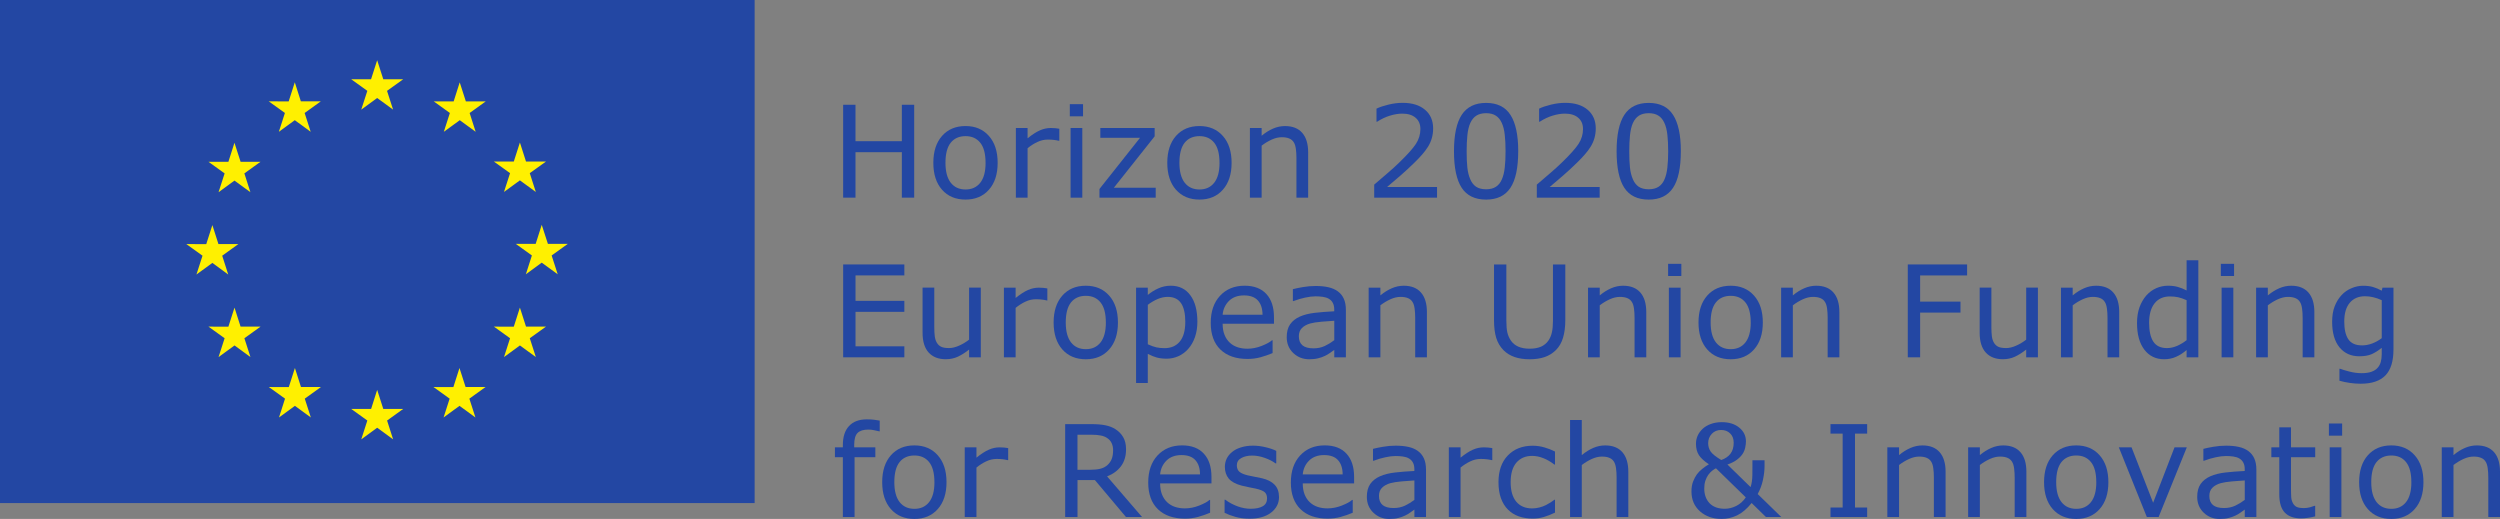 <?xml version="1.0" encoding="UTF-8" standalone="no"?>
<!-- Created with Inkscape (http://www.inkscape.org/) -->
<svg xmlns:rdf="http://www.w3.org/1999/02/22-rdf-syntax-ns#" xmlns="http://www.w3.org/2000/svg" version="1.1" xmlns:cc="http://creativecommons.org/ns#" xmlns:dc="http://purl.org/dc/elements/1.1/" viewBox="0 0 147.586 30.635">
 <rect x="0" y="0" width="147.586" height="30.635" fill="#808080" stroke="none"/>
 <g transform="translate(-37.853 -57.428)">
  <path d="m37.853 57.428h44.549v29.699h-44.549z" style="fill:#2347a3"/>
  <path d="m59.179 63.9 0.94-0.686 0.94 0.686-0.358-1.108 0.956-0.686h-1.177l-0.361-1.122-0.361 1.122h-1.174l0.954 0.686z" style="fill:#fff000"/>
  <path d="m54.315 65.209 0.94-0.686 0.94 0.686-0.358-1.111 0.954-0.686h-1.177l-0.358-1.125-0.361 1.127-1.177-0.003 0.954 0.686z" style="fill:#fff000"/>
  <path d="m51.694 65.856-0.358 1.125-1.177-0.003 0.954 0.686-0.358 1.111 0.94-0.686 0.94 0.686-0.356-1.111 0.954-0.686h-1.177z" style="fill:#fff000"/>
  <path d="m50.39 72.948 0.937 0.686-0.356-1.111 0.954-0.686h-1.177l-0.358-1.122-0.361 1.125-1.177-0.003 0.956 0.686-0.358 1.111z" style="fill:#fff000"/>
  <path d="m52.055 76.71-0.358-1.122-0.361 1.125-1.177-0.003 0.954 0.686-0.358 1.111 0.943-0.686 0.94 0.686-0.358-1.111 0.954-0.686z" style="fill:#fff000"/>
  <path d="m55.621 80.276-0.358-1.122-0.361 1.125-1.177-0.003 0.954 0.686-0.356 1.111 0.94-0.686 0.94 0.686-0.358-1.111 0.954-0.686z" style="fill:#fff000"/>
  <path d="m60.48 81.569-0.361-1.125-0.358 1.127-1.177-0.003 0.954 0.686-0.358 1.111 0.94-0.686 0.94 0.686-0.356-1.111 0.954-0.686z" style="fill:#fff000"/>
  <path d="m65.339 80.276-0.361-1.122-0.361 1.125-1.174-0.003 0.954 0.686-0.358 1.111 0.94-0.686 0.94 0.686-0.358-1.111 0.956-0.686z" style="fill:#fff000"/>
  <path d="m68.906 76.71-0.361-1.122-0.361 1.125-1.174-0.003 0.954 0.686-0.358 1.111 0.94-0.686 0.94 0.686-0.358-1.111 0.956-0.686z" style="fill:#fff000"/>
  <path d="m71.375 71.823h-1.177l-0.364-1.122-0.358 1.125-1.177-0.003 0.954 0.686-0.356 1.111 0.937-0.686 0.943 0.686-0.358-1.111z" style="fill:#fff000"/>
  <path d="m67.605 68.761 0.94-0.686 0.94 0.686-0.358-1.111 0.956-0.684h-1.177l-0.361-1.125-0.361 1.125h-1.174l0.954 0.684z" style="fill:#fff000"/>
  <path d="m64.992 62.29-0.358 1.125-1.177-0.003 0.954 0.686-0.358 1.111 0.943-0.686 0.937 0.686-0.356-1.111 0.954-0.686h-1.177z" style="fill:#fff000"/>
  <g aria-label="Horizon 2020European Union Fundingfor Research &amp; Innovation" style="fill:#2347a3">
   <path style="fill:#2347a3" d="m91.822 69.096h-0.729v-2.684h-2.736v2.684h-0.729v-5.483h0.729v2.15h2.736v-2.15h0.729v5.483z"/>
   <path style="fill:#2347a3" d="m96.749 67.041q0 1.005-0.516 1.587-0.516 0.582-1.381 0.582-0.873 0-1.388-0.582-0.512-0.582-0.512-1.587t0.512-1.587q0.516-0.585 1.388-0.585 0.865 0 1.381 0.585 0.516 0.582 0.516 1.587zm-0.714 0q0-0.799-0.313-1.186-0.313-0.39-0.869-0.39-0.563 0-0.876 0.39-0.309 0.387-0.309 1.186 0 0.773 0.313 1.175 0.313 0.398 0.873 0.398 0.552 0 0.865-0.394 0.317-0.398 0.317-1.178z"/>
   <path style="fill:#2347a3" d="m100.39 65.738h-0.037q-0.155-0.037-0.302-0.052-0.144-0.018-0.342-0.018-0.32 0-0.619 0.144-0.298 0.14-0.574 0.365v2.92h-0.692v-4.113h0.692v0.608q0.412-0.331 0.725-0.468 0.317-0.14 0.644-0.14 0.18 0 0.261 0.011 0.081 0.007 0.243 0.033v0.711z"/>
   <path style="fill:#2347a3" d="m101.79 64.295h-0.781v-0.718h0.781v0.718zm-0.044 4.802h-0.692v-4.113h0.692v4.113z"/>
   <path style="fill:#2347a3" d="m106.08 69.096h-3.321v-0.512l2.397-3.023h-2.346v-0.578h3.207v0.493l-2.408 3.034h2.471v0.585z"/>
   <path style="fill:#2347a3" d="m110.56 67.041q0 1.005-0.516 1.587-0.515 0.582-1.381 0.582-0.873 0-1.388-0.582-0.512-0.582-0.512-1.587t0.512-1.587q0.516-0.585 1.388-0.585 0.865 0 1.381 0.585 0.516 0.582 0.516 1.587zm-0.714 0q0-0.799-0.313-1.186-0.313-0.39-0.869-0.39-0.563 0-0.876 0.39-0.309 0.387-0.309 1.186 0 0.773 0.313 1.175 0.313 0.398 0.873 0.398 0.552 0 0.865-0.394 0.317-0.398 0.317-1.178z"/>
   <path style="fill:#2347a3" d="m115.08 69.096h-0.692v-2.342q0-0.284-0.033-0.53-0.033-0.25-0.122-0.39-0.092-0.155-0.265-0.228-0.173-0.077-0.449-0.077-0.284 0-0.593 0.14-0.309 0.14-0.593 0.357v3.071h-0.692v-4.113h0.692v0.457q0.324-0.269 0.67-0.42 0.346-0.151 0.711-0.151 0.666 0 1.016 0.401 0.35 0.401 0.35 1.156v2.67z"/>
   <path style="fill:#2347a3" d="m122.69 69.096h-3.712v-0.77q0.387-0.331 0.773-0.663 0.39-0.331 0.725-0.659 0.707-0.685 0.968-1.086 0.261-0.405 0.261-0.873 0-0.427-0.284-0.666-0.28-0.243-0.784-0.243-0.335 0-0.725 0.118t-0.762 0.361h-0.037v-0.773q0.261-0.129 0.696-0.236 0.438-0.107 0.847-0.107 0.843 0 1.322 0.409 0.479 0.405 0.479 1.101 0 0.313-0.081 0.585-0.077 0.269-0.232 0.512-0.144 0.228-0.339 0.449-0.191 0.221-0.468 0.49-0.394 0.387-0.814 0.751-0.42 0.361-0.784 0.67h2.949v0.63z"/>
   <path style="fill:#2347a3" d="m127.48 66.353q0 1.477-0.464 2.169-0.46 0.689-1.432 0.689-0.987 0-1.443-0.7-0.453-0.7-0.453-2.15 0-1.462 0.46-2.158 0.46-0.7 1.436-0.7 0.987 0 1.44 0.711 0.457 0.707 0.457 2.139zm-0.968 1.672q0.129-0.298 0.173-0.7 0.048-0.405 0.048-0.972 0-0.56-0.048-0.972-0.044-0.412-0.177-0.7-0.129-0.284-0.353-0.427-0.221-0.144-0.571-0.144-0.346 0-0.574 0.144-0.225 0.144-0.357 0.434-0.125 0.272-0.173 0.711-0.044 0.438-0.044 0.961 0 0.574 0.041 0.961t0.173 0.692q0.122 0.287 0.342 0.438 0.225 0.151 0.593 0.151 0.346 0 0.574-0.144 0.228-0.144 0.353-0.434z"/>
   <path style="fill:#2347a3" d="m132.29 69.096h-3.712v-0.77q0.387-0.331 0.773-0.663 0.39-0.331 0.725-0.659 0.707-0.685 0.968-1.086 0.261-0.405 0.261-0.873 0-0.427-0.284-0.666-0.28-0.243-0.784-0.243-0.335 0-0.725 0.118t-0.762 0.361h-0.037v-0.773q0.261-0.129 0.696-0.236 0.438-0.107 0.847-0.107 0.843 0 1.322 0.409 0.479 0.405 0.479 1.101 0 0.313-0.081 0.585-0.077 0.269-0.232 0.512-0.144 0.228-0.339 0.449-0.191 0.221-0.468 0.49-0.394 0.387-0.814 0.751-0.42 0.361-0.784 0.67h2.949v0.63z"/>
   <path style="fill:#2347a3" d="m137.08 66.353q0 1.477-0.464 2.169-0.46 0.689-1.432 0.689-0.987 0-1.443-0.7-0.453-0.7-0.453-2.15 0-1.462 0.46-2.158 0.46-0.7 1.436-0.7 0.987 0 1.44 0.711 0.457 0.707 0.457 2.139zm-0.968 1.672q0.129-0.298 0.173-0.7 0.048-0.405 0.048-0.972 0-0.56-0.048-0.972-0.044-0.412-0.177-0.7-0.129-0.284-0.353-0.427-0.221-0.144-0.571-0.144-0.346 0-0.574 0.144-0.225 0.144-0.357 0.434-0.125 0.272-0.173 0.711-0.044 0.438-0.044 0.961 0 0.574 0.041 0.961t0.173 0.692q0.122 0.287 0.342 0.438 0.225 0.151 0.593 0.151 0.346 0 0.574-0.144 0.228-0.144 0.353-0.434z"/>
   <path style="fill:#2347a3" d="m91.241 78.522h-3.612v-5.483h3.612v0.648h-2.883v1.502h2.883v0.648h-2.883v2.036h2.883v0.648z"/>
   <path style="fill:#2347a3" d="m95.755 78.522h-0.692v-0.457q-0.35 0.276-0.67 0.423t-0.707 0.147q-0.648 0-1.009-0.394-0.361-0.398-0.361-1.164v-2.67h0.692v2.342q0 0.313 0.029 0.538 0.029 0.221 0.125 0.379 0.099 0.162 0.258 0.236 0.158 0.074 0.46 0.074 0.269 0 0.585-0.14 0.32-0.14 0.597-0.357v-3.071h0.692v4.113z"/>
   <path style="fill:#2347a3" d="m99.684 75.164h-0.037q-0.155-0.037-0.302-0.052-0.144-0.018-0.342-0.018-0.32 0-0.619 0.144-0.298 0.14-0.574 0.365v2.92h-0.692v-4.113h0.692v0.608q0.412-0.331 0.725-0.468 0.317-0.14 0.644-0.14 0.18 0 0.261 0.011 0.081 0.007 0.243 0.033v0.711z"/>
   <path style="fill:#2347a3" d="m103.85 76.468q0 1.005-0.516 1.587-0.515 0.582-1.381 0.582-0.873 0-1.388-0.582-0.512-0.582-0.512-1.587t0.512-1.587q0.516-0.585 1.388-0.585 0.865 0 1.381 0.585 0.516 0.582 0.516 1.587zm-0.714 0q0-0.799-0.313-1.186-0.313-0.39-0.869-0.39-0.563 0-0.876 0.39-0.309 0.387-0.309 1.186 0 0.773 0.313 1.175 0.313 0.398 0.873 0.398 0.552 0 0.865-0.394 0.317-0.398 0.317-1.178z"/>
   <path style="fill:#2347a3" d="m108.54 76.416q0 0.501-0.144 0.917-0.144 0.412-0.405 0.7-0.243 0.272-0.574 0.423-0.328 0.147-0.696 0.147-0.32 0-0.582-0.07-0.258-0.07-0.527-0.217v1.723h-0.692v-5.63h0.692v0.431q0.276-0.232 0.619-0.387 0.346-0.158 0.736-0.158 0.744 0 1.156 0.563 0.416 0.56 0.416 1.558zm-0.714 0.018q0-0.744-0.254-1.112-0.254-0.368-0.781-0.368-0.298 0-0.6 0.129t-0.578 0.339v2.331q0.295 0.133 0.504 0.18 0.214 0.048 0.482 0.048 0.578 0 0.902-0.39 0.324-0.39 0.324-1.156z"/>
   <path style="fill:#2347a3" d="m113.06 76.538h-3.03q0 0.379 0.114 0.663 0.114 0.28 0.313 0.46 0.191 0.177 0.453 0.265 0.265 0.088 0.582 0.088 0.42 0 0.843-0.166 0.427-0.169 0.608-0.331h0.037v0.755q-0.35 0.147-0.714 0.247-0.365 0.099-0.766 0.099-1.024 0-1.598-0.552-0.574-0.556-0.574-1.576 0-1.009 0.549-1.602 0.552-0.593 1.451-0.593 0.832 0 1.281 0.486 0.453 0.486 0.453 1.381v0.376zm-0.674-0.53q-0.004-0.545-0.276-0.843-0.269-0.298-0.821-0.298-0.556 0-0.887 0.328-0.328 0.328-0.372 0.814h2.357z"/>
   <path style="fill:#2347a3" d="m117.31 78.522h-0.689v-0.438q-0.092 0.063-0.25 0.177-0.155 0.11-0.302 0.177-0.173 0.085-0.398 0.14-0.225 0.059-0.527 0.059-0.556 0-0.943-0.368t-0.387-0.939q0-0.468 0.199-0.755 0.203-0.291 0.574-0.457 0.376-0.166 0.902-0.225 0.527-0.059 1.13-0.088v-0.107q0-0.236-0.085-0.39-0.081-0.155-0.236-0.243-0.147-0.085-0.353-0.114-0.206-0.029-0.431-0.029-0.272 0-0.608 0.074-0.335 0.07-0.692 0.206h-0.037v-0.703q0.203-0.055 0.585-0.122 0.383-0.066 0.755-0.066 0.434 0 0.755 0.074 0.324 0.07 0.56 0.243 0.232 0.169 0.353 0.438 0.122 0.269 0.122 0.666v2.791zm-0.689-1.013v-1.145q-0.317 0.018-0.747 0.055-0.427 0.037-0.678 0.107-0.298 0.085-0.482 0.265-0.184 0.177-0.184 0.49 0 0.353 0.214 0.534 0.214 0.177 0.652 0.177 0.365 0 0.666-0.14 0.302-0.144 0.56-0.342z"/>
   <path style="fill:#2347a3" d="m122.09 78.522h-0.692v-2.342q0-0.284-0.033-0.53-0.033-0.25-0.122-0.39-0.092-0.155-0.265-0.228-0.173-0.077-0.449-0.077-0.284 0-0.593 0.14-0.309 0.14-0.593 0.357v3.071h-0.692v-4.113h0.692v0.457q0.324-0.269 0.67-0.42 0.346-0.151 0.711-0.151 0.666 0 1.016 0.401 0.35 0.401 0.35 1.156v2.67z"/>
   <path style="fill:#2347a3" d="m130.26 76.321q0 0.597-0.133 1.042-0.129 0.442-0.427 0.736-0.284 0.28-0.663 0.409-0.379 0.129-0.884 0.129-0.515 0-0.898-0.136t-0.644-0.401q-0.298-0.302-0.431-0.729-0.129-0.427-0.129-1.049v-3.281h0.729v3.318q0 0.446 0.059 0.703 0.063 0.258 0.206 0.468 0.162 0.239 0.438 0.361 0.28 0.122 0.67 0.122 0.394 0 0.67-0.118 0.276-0.122 0.442-0.365 0.144-0.21 0.203-0.479 0.063-0.272 0.063-0.674v-3.336h0.729v3.281z"/>
   <path style="fill:#2347a3" d="m135.04 78.522h-0.692v-2.342q0-0.284-0.033-0.53-0.033-0.25-0.122-0.39-0.092-0.155-0.265-0.228-0.173-0.077-0.449-0.077-0.284 0-0.593 0.14-0.309 0.14-0.593 0.357v3.071h-0.692v-4.113h0.692v0.457q0.324-0.269 0.67-0.42 0.346-0.151 0.711-0.151 0.666 0 1.016 0.401 0.35 0.401 0.35 1.156v2.67z"/>
   <path style="fill:#2347a3" d="m137.11 73.721h-0.781v-0.718h0.781v0.718zm-0.044 4.802h-0.692v-4.113h0.692v4.113z"/>
   <path style="fill:#2347a3" d="m141.92 76.468q0 1.005-0.516 1.587-0.516 0.582-1.381 0.582-0.873 0-1.388-0.582-0.512-0.582-0.512-1.587t0.512-1.587q0.516-0.585 1.388-0.585 0.865 0 1.381 0.585 0.516 0.582 0.516 1.587zm-0.714 0q0-0.799-0.313-1.186-0.313-0.39-0.869-0.39-0.563 0-0.876 0.39-0.309 0.387-0.309 1.186 0 0.773 0.313 1.175 0.313 0.398 0.873 0.398 0.552 0 0.865-0.394 0.317-0.398 0.317-1.178z"/>
   <path style="fill:#2347a3" d="m146.44 78.522h-0.692v-2.342q0-0.284-0.033-0.53-0.033-0.25-0.122-0.39-0.092-0.155-0.265-0.228-0.173-0.077-0.449-0.077-0.284 0-0.593 0.14-0.309 0.14-0.593 0.357v3.071h-0.692v-4.113h0.692v0.457q0.324-0.269 0.67-0.42 0.346-0.151 0.711-0.151 0.666 0 1.016 0.401 0.35 0.401 0.35 1.156v2.67z"/>
   <path style="fill:#2347a3" d="m153.98 73.688h-2.773v1.546h2.382v0.648h-2.382v2.64h-0.729v-5.483h3.502v0.648z"/>
   <path style="fill:#2347a3" d="m158.16 78.522h-0.692v-0.457q-0.35 0.276-0.67 0.423t-0.707 0.147q-0.648 0-1.009-0.394-0.361-0.398-0.361-1.164v-2.67h0.692v2.342q0 0.313 0.029 0.538 0.029 0.221 0.125 0.379 0.099 0.162 0.258 0.236 0.158 0.074 0.46 0.074 0.269 0 0.585-0.14 0.32-0.14 0.597-0.357v-3.071h0.692v4.113z"/>
   <path style="fill:#2347a3" d="m162.96 78.522h-0.692v-2.342q0-0.284-0.033-0.53-0.033-0.25-0.122-0.39-0.092-0.155-0.265-0.228-0.173-0.077-0.449-0.077-0.284 0-0.593 0.14-0.309 0.14-0.593 0.357v3.071h-0.692v-4.113h0.692v0.457q0.324-0.269 0.67-0.42t0.711-0.151q0.666 0 1.016 0.401 0.35 0.401 0.35 1.156v2.67z"/>
   <path style="fill:#2347a3" d="m167.63 78.522h-0.692v-0.431q-0.298 0.258-0.622 0.401-0.324 0.144-0.703 0.144-0.736 0-1.171-0.567-0.431-0.567-0.431-1.572 0-0.523 0.147-0.932 0.151-0.409 0.405-0.696 0.25-0.28 0.582-0.427 0.335-0.147 0.692-0.147 0.324 0 0.574 0.07 0.25 0.066 0.527 0.21v-1.782h0.692v5.729zm-0.692-1.013v-2.36q-0.28-0.125-0.501-0.173-0.221-0.048-0.482-0.048-0.582 0-0.906 0.405-0.324 0.405-0.324 1.149 0 0.733 0.25 1.116 0.25 0.379 0.803 0.379 0.295 0 0.597-0.129 0.302-0.133 0.563-0.339z"/>
   <path style="fill:#2347a3" d="m169.74 73.721h-0.781v-0.718h0.781v0.718zm-0.044 4.802h-0.692v-4.113h0.692v4.113z"/>
   <path style="fill:#2347a3" d="m174.48 78.522h-0.692v-2.342q0-0.284-0.033-0.53-0.033-0.25-0.122-0.39-0.092-0.155-0.265-0.228-0.173-0.077-0.449-0.077-0.284 0-0.593 0.14-0.309 0.14-0.593 0.357v3.071h-0.692v-4.113h0.692v0.457q0.324-0.269 0.67-0.42t0.711-0.151q0.666 0 1.016 0.401 0.35 0.401 0.35 1.156v2.67z"/>
   <path style="fill:#2347a3" d="m179.15 78.055q0 1.046-0.475 1.536-0.475 0.49-1.462 0.49-0.328 0-0.641-0.048-0.309-0.044-0.611-0.129v-0.707h0.037q0.169 0.066 0.538 0.162 0.368 0.099 0.736 0.099 0.353 0 0.585-0.085t0.361-0.236q0.129-0.144 0.184-0.346 0.055-0.203 0.055-0.453v-0.376q-0.313 0.25-0.6 0.376-0.284 0.122-0.725 0.122-0.736 0-1.171-0.53-0.431-0.534-0.431-1.502 0-0.53 0.147-0.913 0.151-0.387 0.409-0.666 0.239-0.261 0.582-0.405 0.342-0.147 0.681-0.147 0.357 0 0.597 0.074 0.243 0.07 0.512 0.217l0.044-0.177h0.648v3.645zm-0.692-0.663v-2.243q-0.276-0.125-0.516-0.177-0.236-0.055-0.471-0.055-0.571 0-0.898 0.383-0.328 0.383-0.328 1.112 0 0.692 0.243 1.049 0.243 0.357 0.806 0.357 0.302 0 0.604-0.114 0.306-0.118 0.56-0.313z"/>
   <path style="fill:#2347a3" d="m89.786 82.89h-0.037q-0.114-0.033-0.298-0.066-0.184-0.037-0.324-0.037-0.446 0-0.648 0.199-0.199 0.195-0.199 0.711v0.14h1.248v0.582h-1.226v3.531h-0.692v-3.531h-0.468v-0.582h0.468v-0.136q0-0.733 0.365-1.123 0.365-0.394 1.053-0.394 0.232 0 0.416 0.022 0.188 0.022 0.342 0.052v0.633z"/>
   <path style="fill:#2347a3" d="m93.73 85.894q0 1.005-0.516 1.587-0.516 0.582-1.381 0.582-0.873 0-1.388-0.582-0.512-0.582-0.512-1.587t0.512-1.587q0.516-0.585 1.388-0.585 0.865 0 1.381 0.585 0.516 0.582 0.516 1.587zm-0.714 0q0-0.799-0.313-1.186-0.313-0.39-0.869-0.39-0.563 0-0.876 0.39-0.309 0.387-0.309 1.186 0 0.773 0.313 1.175 0.313 0.398 0.873 0.398 0.552 0 0.865-0.394 0.317-0.398 0.317-1.178z"/>
   <path style="fill:#2347a3" d="m97.371 84.591h-0.037q-0.155-0.037-0.302-0.052-0.144-0.018-0.342-0.018-0.32 0-0.619 0.144-0.298 0.14-0.574 0.365v2.92h-0.692v-4.113h0.692v0.608q0.412-0.331 0.725-0.468 0.317-0.14 0.644-0.14 0.18 0 0.261 0.011 0.081 0.007 0.243 0.033v0.711z"/>
   <path style="fill:#2347a3" d="m105.27 87.949h-0.946l-1.834-2.18h-1.027v2.18h-0.729v-5.483h1.536q0.497 0 0.828 0.066 0.331 0.063 0.597 0.228 0.298 0.188 0.464 0.475 0.169 0.284 0.169 0.722 0 0.593-0.298 0.994-0.298 0.398-0.821 0.6l2.062 2.397zm-1.705-3.94q0-0.236-0.085-0.416-0.081-0.184-0.272-0.309-0.158-0.107-0.376-0.147-0.217-0.044-0.512-0.044h-0.858v2.069h0.736q0.346 0 0.604-0.059 0.258-0.063 0.438-0.228 0.166-0.155 0.243-0.353 0.081-0.203 0.081-0.512z"/>
   <path style="fill:#2347a3" d="m109.37 85.964h-3.03q0 0.379 0.114 0.663 0.114 0.28 0.313 0.46 0.191 0.177 0.453 0.265 0.265 0.088 0.582 0.088 0.42 0 0.843-0.166 0.427-0.169 0.608-0.331h0.037v0.755q-0.35 0.147-0.714 0.247-0.365 0.099-0.766 0.099-1.024 0-1.598-0.552-0.574-0.556-0.574-1.576 0-1.009 0.549-1.602 0.552-0.593 1.451-0.593 0.832 0 1.281 0.486 0.453 0.486 0.453 1.381v0.376zm-0.674-0.53q-0.004-0.545-0.276-0.843-0.269-0.298-0.821-0.298-0.556 0-0.887 0.328-0.328 0.328-0.372 0.814h2.357z"/>
   <path style="fill:#2347a3" d="m113.36 86.763q0 0.563-0.468 0.924-0.464 0.361-1.27 0.361-0.457 0-0.84-0.107-0.379-0.11-0.637-0.239v-0.777h0.037q0.328 0.247 0.729 0.394 0.401 0.144 0.77 0.144 0.457 0 0.714-0.147t0.258-0.464q0-0.243-0.14-0.368t-0.538-0.214q-0.147-0.033-0.387-0.077-0.236-0.044-0.431-0.096-0.541-0.144-0.77-0.42-0.225-0.28-0.225-0.685 0-0.254 0.103-0.479 0.107-0.225 0.32-0.401 0.206-0.173 0.523-0.272 0.32-0.103 0.714-0.103 0.368 0 0.744 0.092 0.379 0.088 0.63 0.217v0.74h-0.037q-0.265-0.195-0.644-0.328-0.379-0.136-0.744-0.136-0.379 0-0.641 0.147-0.261 0.144-0.261 0.431 0 0.254 0.158 0.383 0.155 0.129 0.501 0.21 0.191 0.044 0.427 0.088 0.239 0.044 0.398 0.081 0.482 0.11 0.744 0.379 0.261 0.272 0.261 0.722z"/>
   <path style="fill:#2347a3" d="m117.79 85.964h-3.03q0 0.379 0.114 0.663 0.114 0.28 0.313 0.46 0.191 0.177 0.453 0.265 0.265 0.088 0.582 0.088 0.42 0 0.843-0.166 0.427-0.169 0.608-0.331h0.037v0.755q-0.35 0.147-0.714 0.247-0.365 0.099-0.766 0.099-1.024 0-1.598-0.552-0.574-0.556-0.574-1.576 0-1.009 0.549-1.602 0.552-0.593 1.451-0.593 0.832 0 1.281 0.486 0.453 0.486 0.453 1.381v0.376zm-0.674-0.53q-0.004-0.545-0.276-0.843-0.269-0.298-0.821-0.298-0.556 0-0.887 0.328-0.328 0.328-0.372 0.814h2.357z"/>
   <path style="fill:#2347a3" d="m122.04 87.949h-0.689v-0.438q-0.092 0.063-0.25 0.177-0.155 0.11-0.302 0.177-0.173 0.085-0.398 0.14-0.225 0.059-0.527 0.059-0.556 0-0.943-0.368t-0.387-0.939q0-0.468 0.199-0.755 0.203-0.291 0.574-0.457 0.376-0.166 0.902-0.225 0.527-0.059 1.13-0.088v-0.107q0-0.236-0.085-0.39-0.081-0.155-0.236-0.243-0.147-0.085-0.353-0.114-0.206-0.029-0.431-0.029-0.272 0-0.608 0.074-0.335 0.07-0.692 0.206h-0.037v-0.703q0.203-0.055 0.585-0.122t0.755-0.066q0.434 0 0.755 0.074 0.324 0.07 0.56 0.243 0.232 0.169 0.353 0.438 0.122 0.269 0.122 0.666v2.791zm-0.689-1.013v-1.145q-0.317 0.018-0.747 0.055-0.427 0.037-0.678 0.107-0.298 0.085-0.482 0.265-0.184 0.177-0.184 0.49 0 0.353 0.214 0.534 0.214 0.177 0.652 0.177 0.365 0 0.666-0.14 0.302-0.144 0.56-0.342z"/>
   <path style="fill:#2347a3" d="m125.95 84.591h-0.037q-0.155-0.037-0.302-0.052-0.144-0.018-0.342-0.018-0.32 0-0.619 0.144-0.298 0.14-0.574 0.365v2.92h-0.692v-4.113h0.692v0.608q0.412-0.331 0.725-0.468 0.317-0.14 0.644-0.14 0.18 0 0.261 0.011 0.081 0.007 0.243 0.033v0.711z"/>
   <path style="fill:#2347a3" d="m129.65 87.691q-0.346 0.166-0.659 0.258-0.309 0.092-0.659 0.092-0.446 0-0.817-0.129-0.372-0.133-0.637-0.398-0.269-0.265-0.416-0.67-0.147-0.405-0.147-0.946 0-1.009 0.552-1.583 0.556-0.574 1.466-0.574 0.353 0 0.692 0.099 0.342 0.099 0.626 0.243v0.77h-0.037q-0.317-0.247-0.655-0.379-0.335-0.133-0.655-0.133-0.589 0-0.932 0.398-0.339 0.394-0.339 1.16 0 0.744 0.331 1.145 0.335 0.398 0.939 0.398 0.21 0 0.427-0.055t0.39-0.144q0.151-0.077 0.284-0.162 0.133-0.088 0.21-0.151h0.037v0.762z"/>
   <path style="fill:#2347a3" d="m133.98 87.949h-0.692v-2.342q0-0.284-0.033-0.53-0.033-0.25-0.122-0.39-0.092-0.155-0.265-0.228-0.173-0.077-0.449-0.077-0.284 0-0.593 0.14-0.309 0.14-0.593 0.357v3.071h-0.692v-5.729h0.692v2.073q0.324-0.269 0.67-0.42 0.346-0.151 0.711-0.151 0.666 0 1.016 0.401 0.35 0.401 0.35 1.156v2.67z"/>
   <path style="fill:#2347a3" d="m140.2 83.563q0-0.35-0.21-0.549-0.206-0.203-0.53-0.203-0.339 0-0.552 0.228-0.214 0.225-0.214 0.552 0 0.276 0.144 0.49 0.147 0.214 0.63 0.504 0.361-0.129 0.545-0.376 0.188-0.25 0.188-0.648zm0.714 3.226-1.76-1.716q-0.114 0.055-0.228 0.147-0.114 0.088-0.228 0.243-0.103 0.144-0.169 0.346-0.066 0.203-0.066 0.457 0 0.538 0.313 0.869 0.317 0.328 0.895 0.328 0.342 0 0.678-0.166 0.339-0.169 0.567-0.508zm1.108-2.187v0.353q0 0.353-0.092 0.795t-0.313 0.843l1.392 1.355h-0.906l-0.843-0.825q-0.423 0.523-0.865 0.733-0.442 0.206-0.909 0.206-0.766 0-1.274-0.446-0.504-0.449-0.504-1.175 0-0.339 0.096-0.585t0.225-0.427q0.129-0.173 0.32-0.324 0.191-0.155 0.387-0.269-0.405-0.265-0.585-0.534-0.177-0.269-0.177-0.678 0-0.247 0.096-0.468 0.099-0.225 0.295-0.409 0.184-0.177 0.479-0.287 0.298-0.11 0.655-0.11 0.637 0 1.031 0.324 0.394 0.32 0.394 0.814 0 0.162-0.044 0.368-0.044 0.203-0.151 0.365-0.118 0.18-0.335 0.346t-0.563 0.284l1.366 1.333q0.051-0.147 0.077-0.324t0.029-0.368q0.007-0.206 0.004-0.46 0-0.254 0-0.431h0.718z"/>
   <path style="fill:#2347a3" d="m148.08 87.949h-2.165v-0.56h0.718v-4.363h-0.718v-0.56h2.165v0.56h-0.718v4.363h0.718v0.56z"/>
   <path style="fill:#2347a3" d="m152.71 87.949h-0.692v-2.342q0-0.284-0.033-0.53-0.033-0.25-0.122-0.39-0.092-0.155-0.265-0.228-0.173-0.077-0.449-0.077-0.284 0-0.593 0.14-0.309 0.14-0.593 0.357v3.071h-0.692v-4.113h0.692v0.457q0.324-0.269 0.67-0.42 0.346-0.151 0.711-0.151 0.666 0 1.016 0.401 0.35 0.401 0.35 1.156v2.67z"/>
   <path style="fill:#2347a3" d="m157.48 87.949h-0.692v-2.342q0-0.284-0.033-0.53-0.033-0.25-0.122-0.39-0.092-0.155-0.265-0.228-0.173-0.077-0.449-0.077-0.284 0-0.593 0.14-0.309 0.14-0.593 0.357v3.071h-0.692v-4.113h0.692v0.457q0.324-0.269 0.67-0.42t0.711-0.151q0.666 0 1.016 0.401 0.35 0.401 0.35 1.156v2.67z"/>
   <path style="fill:#2347a3" d="m162.32 85.894q0 1.005-0.516 1.587-0.515 0.582-1.381 0.582-0.873 0-1.388-0.582-0.512-0.582-0.512-1.587t0.512-1.587q0.516-0.585 1.388-0.585 0.865 0 1.381 0.585 0.516 0.582 0.516 1.587zm-0.714 0q0-0.799-0.313-1.186-0.313-0.39-0.869-0.39-0.563 0-0.876 0.39-0.309 0.387-0.309 1.186 0 0.773 0.313 1.175 0.313 0.398 0.873 0.398 0.552 0 0.865-0.394 0.317-0.398 0.317-1.178z"/>
   <path style="fill:#2347a3" d="m166.95 83.836-1.664 4.113h-0.696l-1.653-4.113h0.751l1.274 3.273 1.263-3.273h0.725z"/>
   <path style="fill:#2347a3" d="m171.06 87.949h-0.689v-0.438q-0.092 0.063-0.25 0.177-0.155 0.11-0.302 0.177-0.173 0.085-0.398 0.14-0.225 0.059-0.527 0.059-0.556 0-0.943-0.368t-0.387-0.939q0-0.468 0.199-0.755 0.203-0.291 0.574-0.457 0.376-0.166 0.902-0.225 0.527-0.059 1.13-0.088v-0.107q0-0.236-0.085-0.39-0.081-0.155-0.236-0.243-0.147-0.085-0.353-0.114t-0.431-0.029q-0.272 0-0.608 0.074-0.335 0.07-0.692 0.206h-0.037v-0.703q0.203-0.055 0.585-0.122 0.383-0.066 0.755-0.066 0.434 0 0.755 0.074 0.324 0.07 0.56 0.243 0.232 0.169 0.353 0.438 0.122 0.269 0.122 0.666v2.791zm-0.689-1.013v-1.145q-0.317 0.018-0.747 0.055-0.427 0.037-0.678 0.107-0.298 0.085-0.482 0.265-0.184 0.177-0.184 0.49 0 0.353 0.214 0.534 0.214 0.177 0.652 0.177 0.365 0 0.666-0.14 0.302-0.144 0.56-0.342z"/>
   <path style="fill:#2347a3" d="m174.53 87.912q-0.195 0.052-0.427 0.085-0.228 0.033-0.409 0.033-0.63 0-0.957-0.339-0.328-0.339-0.328-1.086v-2.187h-0.468v-0.582h0.468v-1.182h0.692v1.182h1.429v0.582h-1.429v1.874q0 0.324 0.015 0.508 0.015 0.18 0.103 0.339 0.081 0.147 0.221 0.217 0.144 0.066 0.434 0.066 0.169 0 0.353-0.048 0.184-0.052 0.265-0.085h0.037v0.622z"/>
   <path style="fill:#2347a3" d="m176.12 83.147h-0.781v-0.718h0.781v0.718zm-0.044 4.802h-0.692v-4.113h0.692v4.113z"/>
   <path style="fill:#2347a3" d="m180.92 85.894q0 1.005-0.516 1.587-0.515 0.582-1.381 0.582-0.873 0-1.388-0.582-0.512-0.582-0.512-1.587t0.512-1.587q0.516-0.585 1.388-0.585 0.865 0 1.381 0.585 0.516 0.582 0.516 1.587zm-0.714 0q0-0.799-0.313-1.186-0.313-0.39-0.869-0.39-0.563 0-0.876 0.39-0.309 0.387-0.309 1.186 0 0.773 0.313 1.175 0.313 0.398 0.873 0.398 0.552 0 0.865-0.394 0.317-0.398 0.317-1.178z"/>
   <path style="fill:#2347a3" d="m185.44 87.949h-0.692v-2.342q0-0.284-0.033-0.53-0.033-0.25-0.122-0.39-0.092-0.155-0.265-0.228-0.173-0.077-0.449-0.077-0.284 0-0.593 0.14-0.309 0.14-0.593 0.357v3.071h-0.692v-4.113h0.692v0.457q0.324-0.269 0.67-0.42 0.346-0.151 0.711-0.151 0.666 0 1.016 0.401 0.35 0.401 0.35 1.156v2.67z"/>
  </g>
 </g>
</svg>